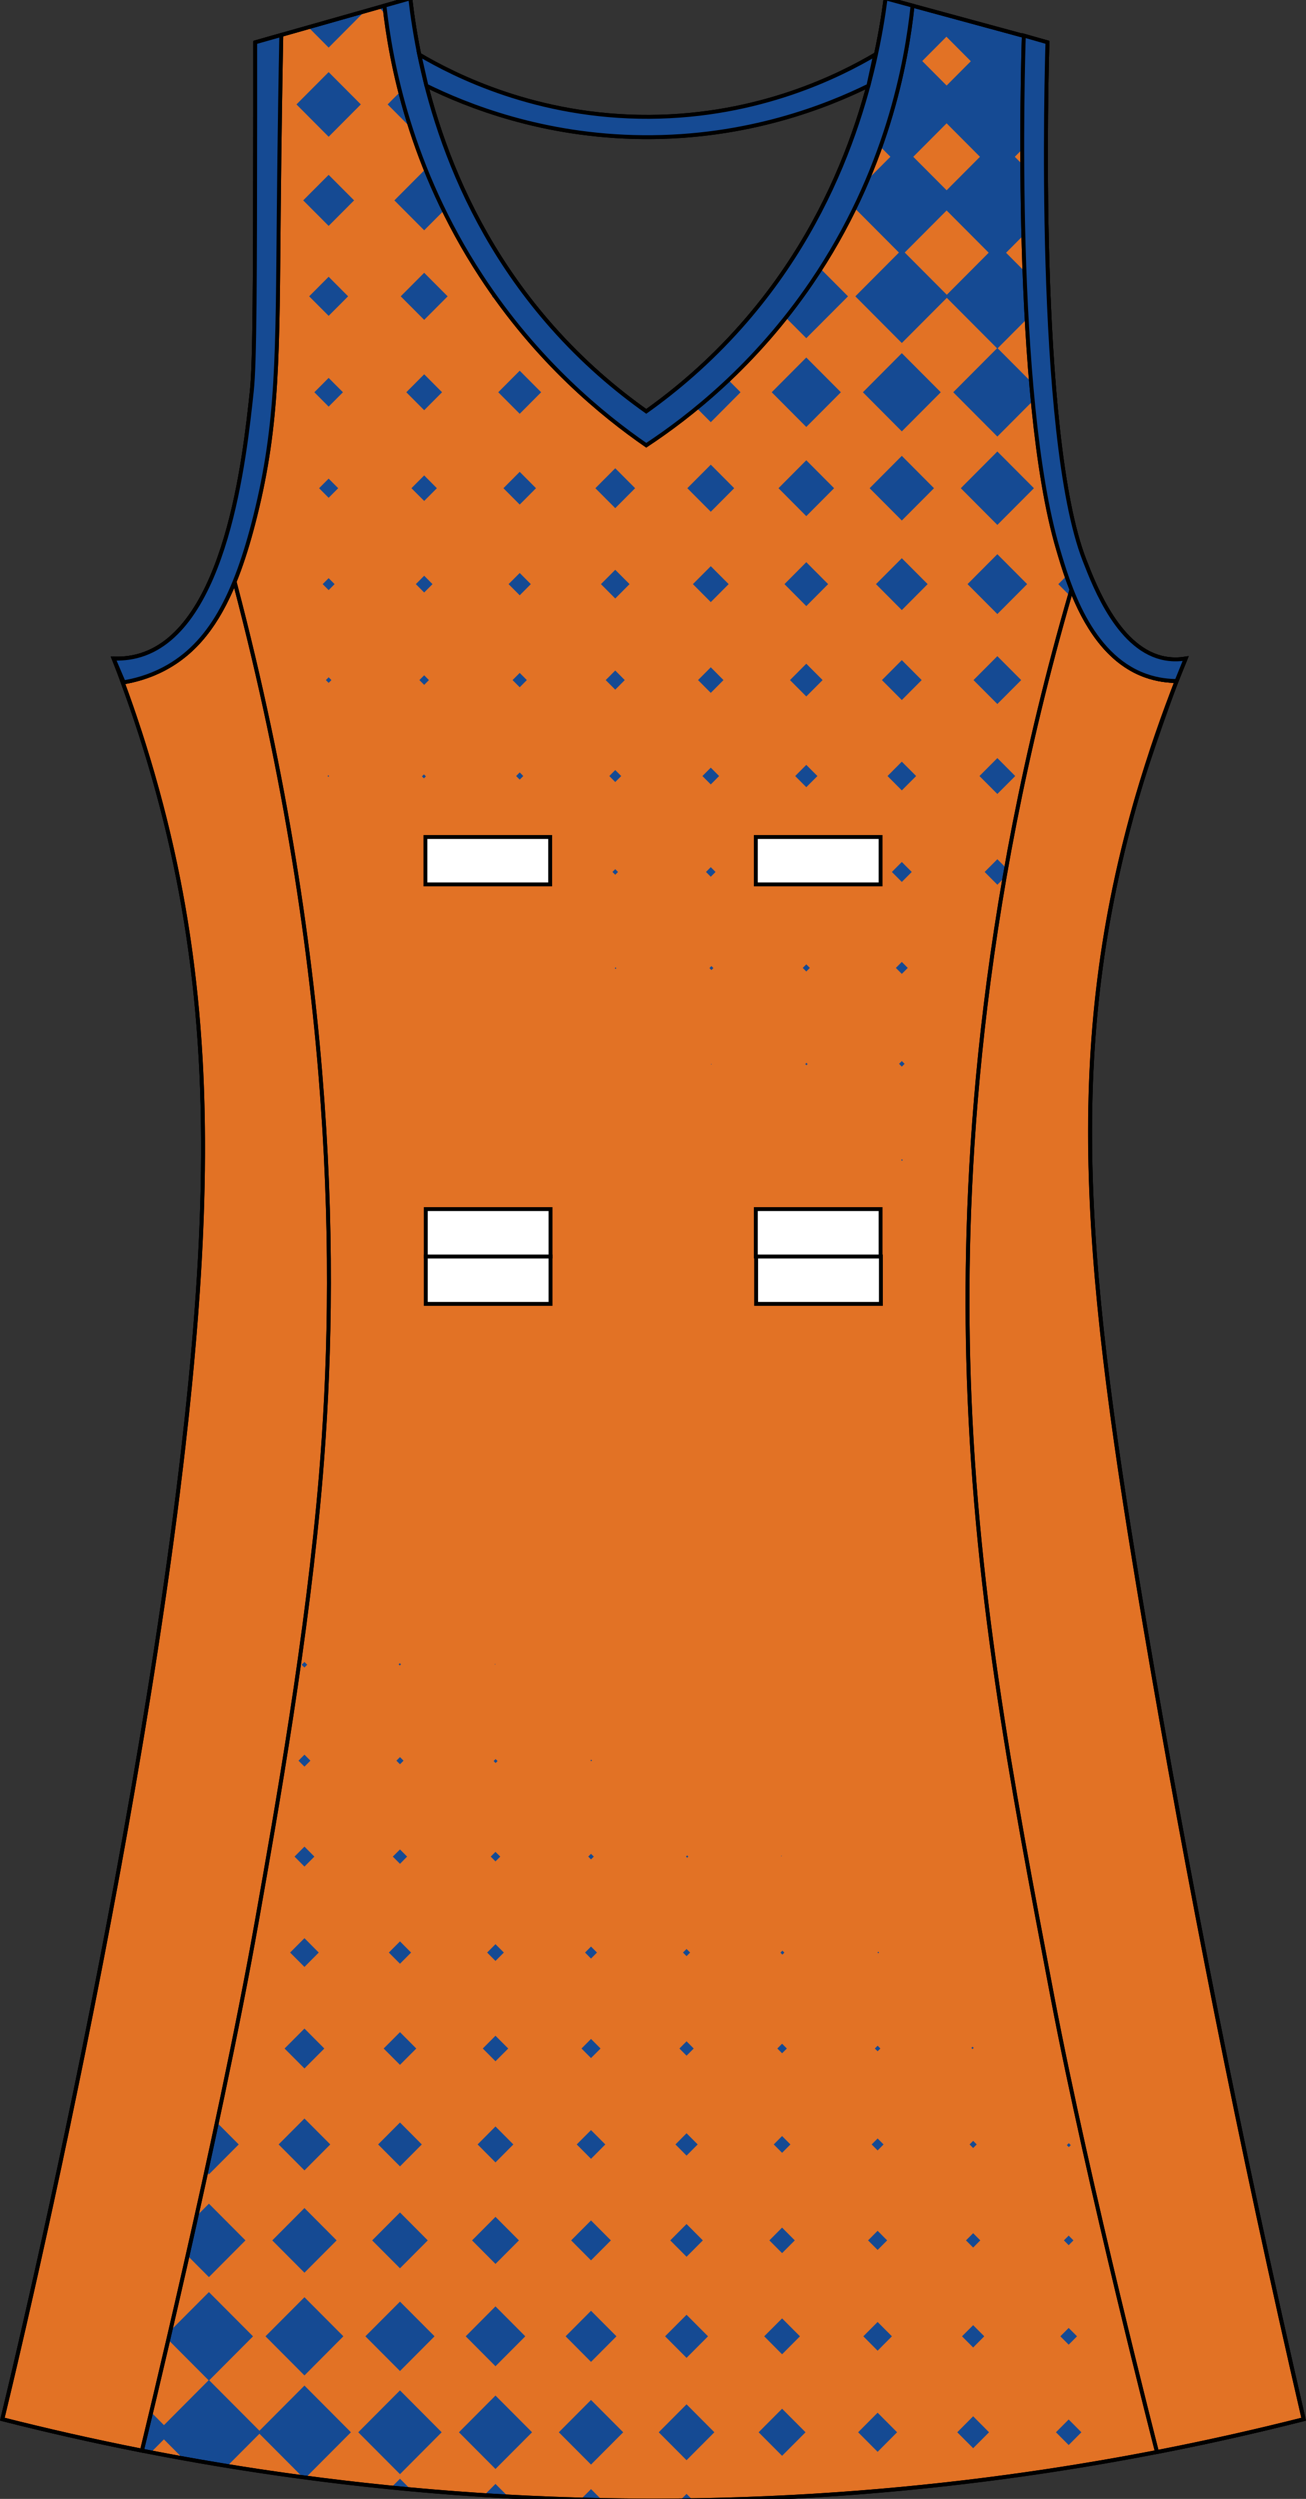 <?xml version="1.0" encoding="utf-8"?>
<!-- Generator: Adobe Illustrator 19.1.0, SVG Export Plug-In . SVG Version: 6.00 Build 0)  -->
<svg version="1.1" id="Layer_1" xmlns="http://www.w3.org/2000/svg" xmlns:xlink="http://www.w3.org/1999/xlink" x="0px" y="0px"
	 viewBox="0 0 335.2 641.14" style="enable-background:new 0 0 335.2 641.14;" xml:space="preserve">
<rect x="0" y="0" width="335.2" height="641.14" fill="#333333" stroke="none"/>
<style type="text/css">
	<![CDATA[
	@font-face{font-family:'codaheavy';src:url('/fonts/coda-heavy-webfont.woff') format('woff')}
	text{font-family:Impact,codaheavy,sans-serif}
	.Colour1.fill{fill:#E27225;}
	.Colour2.fill{fill:#154A93;}
	.NeckAndArmTrim.fill{fill:#154A93;stroke:#000000;stroke-miterlimit:10;}
	.SidePanels.fill{fill:#E27225;stroke:#000000;stroke-miterlimit:10;}
	.st0{fill:none;stroke:#000000;stroke-miterlimit:10;}
	.st1{fill:#FFFFFF;stroke:#000000;}
	.st2{fill:none;stroke:#000000;stroke-linecap:round;stroke-linejoin:round;}
	]]>
</style>
<path class="Colour1 fill" d="M0.6,620.69c43.67,11.08,102.8,21.48,173.06,20.85c64.65-0.58,119.45-10.32,160.94-20.85
	c-16.41-70.98-29.76-138.88-40.67-203.28c-15.34-90.56-21.04-145.91-2.6-211.1c4.48-15.84,9.37-28.64,12.98-37.35
	c-1.09,0.18-2.97,0.39-5.19,0c-11.75-2.05-17.97-18.02-20.77-25.19c-12.48-32.06-9.72-126.75-9.52-132.91
	c-13.84-3.76-27.69-7.53-41.53-11.29c-2.39,18.33-9.83,53.47-37.21,84.26c-8.08,9.09-16.47,16.19-24.23,21.72
	c-7.75-5.49-16.15-12.58-24.23-21.72c-27.32-30.9-34.24-66.28-36.34-84.26C92.03,3.33,78.77,7.1,65.5,10.86c0,4,0.01,10.04,0,17.37
	c-0.04,43.07-0.08,64.76-0.87,72.1c-1.81,16.96-6.52,61-28.55,67.76c-2.8,0.86-5.28,0.93-6.92,0.87c3.1,7.92,7.32,19.54,11.25,33.88
	c10.91,39.79,13.75,78.93,10.38,128.57C43.02,446.06,2.42,613.27,0.6,620.69z"/>
<rect x="84.2" y="198.96" transform="matrix(-0.706 -0.708 0.708 -0.706 2.855 399.396)" class="Colour2 fill" width="0.29" height="0.29"/>
<polygon class="Colour2 fill" points="84.35,173.77 83.64,174.49 84.35,175.21 85.06,174.49 "/>
<polygon class="Colour2 fill" points="59.83,148.95 58.91,149.87 59.83,150.8 60.75,149.87 "/>
<rect x="59.61" y="174.27" transform="matrix(-0.705 -0.709 0.709 -0.705 -21.646 339.983)" class="Colour2 fill" width="0.43" height="0.43"/>
<polygon class="Colour2 fill" points="84.35,148.34 82.82,149.87 84.35,151.41 85.88,149.87 "/>
<polygon class="Colour2 fill" points="84.35,71.01 79.35,76.03 84.35,81.04 89.35,76.03 "/>
<polygon class="Colour2 fill" points="84.35,44.86 77.82,51.41 84.35,57.96 90.88,51.41 "/>
<polygon class="Colour2 fill" points="84.35,122.8 81.9,125.26 84.35,127.72 86.8,125.26 "/>
<polygon class="Colour2 fill" points="84.35,96.96 80.68,100.64 84.35,104.33 88.02,100.64 "/>
<rect x="35.24" y="174.42" transform="matrix(-0.706 -0.708 0.708 -0.706 -63.261 322.736)" class="Colour2 fill" width="0.14" height="0.14"/>
<polygon class="Colour2 fill" points="133.39,95.11 127.88,100.64 133.39,106.17 138.89,100.64 "/>
<polygon class="Colour2 fill" points="133.39,121.06 129.21,125.26 133.39,129.46 137.57,125.26 "/>
<polygon class="Colour2 fill" points="133.39,147.01 130.53,149.87 133.39,152.74 136.24,149.87 "/>
<rect x="133.17" y="223.5" transform="matrix(-0.705 -0.709 0.709 -0.705 68.901 476.08)" class="Colour2 fill" width="0.43" height="0.43"/>
<polygon class="Colour2 fill" points="133.39,172.65 131.55,174.49 133.39,176.33 135.22,174.49 "/>
<polygon class="Colour2 fill" points="84.35,18.5 76.09,26.79 84.35,35.09 92.61,26.79 "/>
<polygon class="Colour2 fill" points="231.46,143.22 224.83,149.87 231.46,156.53 238.09,149.87 "/>
<polygon class="Colour2 fill" points="231.46,221.16 228.91,223.72 231.46,226.28 234.01,223.72 "/>
<polygon class="Colour2 fill" points="231.46,246.8 229.93,248.34 231.46,249.87 232.99,248.34 "/>
<polygon class="Colour2 fill" points="231.46,90.61 221.47,100.64 231.46,110.68 241.46,100.64 "/>
<polygon class="Colour2 fill" points="231.46,272.24 230.75,272.95 231.46,273.67 232.18,272.95 "/>
<rect x="231.32" y="297.42" transform="matrix(-0.706 -0.708 0.708 -0.706 184.234 671.591)" class="Colour2 fill" width="0.29" height="0.29"/>
<polygon class="Colour2 fill" points="231.46,116.96 223.2,125.26 231.46,133.55 239.72,125.26 "/>
<polygon class="Colour2 fill" points="133.39,198.18 132.47,199.11 133.39,200.03 134.31,199.11 "/>
<polygon class="Colour2 fill" points="231.46,195.42 227.79,199.11 231.46,202.79 235.14,199.11 "/>
<polygon class="Colour2 fill" points="231.46,169.37 226.36,174.49 231.46,179.61 236.56,174.49 "/>
<path class="Colour2 fill" d="M61.16,124.75c-0.08,0.42-0.17,0.85-0.26,1.27l0.76-0.77L61.16,124.75z"/>
<path class="Colour2 fill" d="M65.5,25.32c0,0.95,0,1.92,0,2.92c0,0.01,0,0.02,0,0.03l1.47-1.48L65.5,25.32z"/>
<path class="Colour2 fill" d="M84.35,12.21l9.3-9.34c-4.83,1.37-9.67,2.74-14.5,4.11L84.35,12.21z"/>
<polygon class="Colour2 fill" points="108.87,147.72 106.73,149.87 108.87,152.02 111.01,149.87 "/>
<polygon class="Colour2 fill" points="108.87,121.98 105.6,125.26 108.87,128.53 112.13,125.26 "/>
<polygon class="Colour2 fill" points="108.87,173.26 107.64,174.49 108.87,175.72 110.09,174.49 "/>
<rect x="108.8" y="223.65" transform="matrix(-0.706 -0.708 0.708 -0.706 27.298 458.774)" class="Colour2 fill" width="0.14" height="0.14"/>
<polygon class="Colour2 fill" points="206.94,247.42 206.03,248.34 206.94,249.26 207.86,248.34 "/>
<polygon class="Colour2 fill" points="108.87,43.73 101.22,51.41 108.87,59.09 116.52,51.41 "/>
<path class="Colour2 fill" d="M107.19,11.86c-0.89-4.64-1.48-8.79-1.89-12.28c-2.39,0.68-4.79,1.36-7.19,2.04l-0.57,0.57L107.19,11.86z"
	/>
<path class="Colour2 fill" d="M217.65,76.03l-10.71-10.75l-9.36,9.4c-0.38,0.51-0.78,1.02-1.17,1.52l10.53,10.57L217.65,76.03z"/>
<polygon class="Colour2 fill" points="108.87,96.03 104.28,100.64 108.87,105.25 113.46,100.64 "/>
<polygon class="Colour2 fill" points="108.87,69.99 102.85,76.03 108.87,82.07 114.89,76.03 "/>
<rect x="108.51" y="198.74" transform="matrix(0.706 -0.708 0.708 0.706 -109.022 135.708)" class="Colour2 fill" width="0.72" height="0.72"/>
<path class="Colour2 fill" d="M227.31-0.43c-0.54,4.11-1.33,9.06-2.54,14.62l1.47,1.47l-2.35,2.36c-1.03,4.28-2.31,8.85-3.91,13.62
	l8.55,8.58l-10.04,10.08l-4.16-4.17c-2.44,5.46-5.32,11.05-8.71,16.65l1.32,1.33l11.55-11.59l12.23,12.28l-11.19,11.23l11.93,11.98
	l11.55-11.59l12.89,12.94l-11.24,11.28l11.32,11.37l11.32-11.37l-11.24-11.28l11.47-11.51l1.77,1.77c-0.11-2.31-0.2-4.61-0.28-6.9
	l-1.48,1.49l-9.32-9.36l9.27-9.31l1.11,1.12c-0.06-3.57-0.1-7.03-0.12-10.36l-0.99,0.99l-7.03-7.06l6.98-7.01l1.03,1.03
	c0.03-5.99,0.1-11.14,0.18-15.11l-1.21,1.21l-4.63-4.65l4.63-4.65l1.37,1.37c0.02-0.73,0.04-1.27,0.05-1.57
	C254.99,7.1,241.15,3.33,227.31-0.43z M242.96,54l10.8,10.84l-10.75,10.79l-10.8-10.84L242.96,54z M242.96,48.82l-8.56-8.59
	l8.56-8.59l8.56,8.59L242.96,48.82z M242.96,21.95l-6.26-6.29l6.21-6.24l6.26,6.29L242.96,21.95z"/>
<rect x="255.62" y="297.21" transform="matrix(0.706 -0.708 0.708 0.706 -135.492 268.9)" class="Colour2 fill" width="0.72" height="0.72"/>
<polygon class="Colour2 fill" points="206.94,91.73 198.07,100.64 206.94,109.55 215.82,100.64 "/>
<rect x="157.76" y="248.19" transform="matrix(-0.706 -0.708 0.708 -0.706 93.654 535.527)" class="Colour2 fill" width="0.29" height="0.29"/>
<polygon class="Colour2 fill" points="182.43,92.96 174.78,100.64 182.43,108.32 190.07,100.64 "/>
<polygon class="Colour2 fill" points="182.43,171.21 179.16,174.49 182.43,177.77 185.69,174.49 "/>
<polygon class="Colour2 fill" points="182.43,119.22 176.41,125.26 182.43,131.3 188.44,125.26 "/>
<polygon class="Colour2 fill" points="182.43,145.27 177.84,149.87 182.43,154.48 187.02,149.87 "/>
<polygon class="Colour2 fill" points="157.91,223 157.19,223.72 157.91,224.44 158.62,223.72 "/>
<polygon class="Colour2 fill" points="157.91,197.57 156.38,199.11 157.91,200.64 159.44,199.11 "/>
<polygon class="Colour2 fill" points="157.91,146.19 154.24,149.87 157.91,153.56 161.58,149.87 "/>
<polygon class="Colour2 fill" points="157.91,120.14 152.81,125.26 157.91,130.38 163.01,125.26 "/>
<polygon class="Colour2 fill" points="157.91,172.03 155.46,174.49 157.91,176.95 160.35,174.49 "/>
<rect x="182.35" y="272.88" transform="matrix(-0.705 -0.709 0.709 -0.705 117.633 594.798)" class="Colour2 fill" width="0.14" height="0.14"/>
<polygon class="Colour2 fill" points="206.94,144.24 201.34,149.87 206.94,155.51 212.55,149.87 "/>
<polygon class="Colour2 fill" points="206.94,170.29 202.76,174.49 206.94,178.69 211.13,174.49 "/>
<polygon class="Colour2 fill" points="206.94,196.24 204.09,199.11 206.94,201.97 209.8,199.11 "/>
<polygon class="Colour2 fill" points="182.43,196.96 180.28,199.11 182.43,201.26 184.57,199.11 "/>
<polygon class="Colour2 fill" points="206.94,118.09 199.81,125.26 206.94,132.43 214.08,125.26 "/>
<polygon class="Colour2 fill" points="206.94,221.88 205.11,223.72 206.94,225.56 208.78,223.72 "/>
<polygon class="Colour2 fill" points="182.43,222.49 181.2,223.72 182.43,224.95 183.65,223.72 "/>
<path class="Colour2 fill" d="M157.91,107.19l4.31-4.33c-2.37-1.8-4.79-3.75-7.23-5.85l-3.61,3.63L157.91,107.19z"/>
<rect x="206.73" y="272.74" transform="matrix(-0.705 -0.709 0.709 -0.705 159.346 612.164)" class="Colour2 fill" width="0.43" height="0.43"/>
<rect x="182.06" y="247.98" transform="matrix(0.706 -0.709 0.709 0.706 -122.269 202.386)" class="Colour2 fill" width="0.72" height="0.72"/>
<polygon class="Colour2 fill" points="255.98,168.35 249.86,174.49 255.98,180.63 262.1,174.49 "/>
<path class="Colour2 fill" d="M279.85,297.3l-0.27,0.27l0.28,0.28C279.86,297.67,279.85,297.48,279.85,297.3z"/>
<path class="Colour2 fill" d="M280.33,271.29l-1.66,1.67l1.5,1.51C280.22,273.4,280.26,272.34,280.33,271.29z"/>
<path class="Colour2 fill" d="M282.4,249.29c0.07-0.56,0.15-1.13,0.22-1.69l-2.13-2.14l-2.86,2.87l2.86,2.87L282.4,249.29z"/>
<polygon class="Colour2 fill" points="284.68,223.72 280.5,219.52 276.32,223.72 280.5,227.92 "/>
<polygon class="Colour2 fill" points="287.64,174.49 280.5,167.32 273.36,174.49 280.5,181.66 "/>
<polygon class="Colour2 fill" points="255.98,115.84 246.6,125.26 255.98,134.68 265.37,125.26 "/>
<polygon class="Colour2 fill" points="255.98,142.19 248.33,149.87 255.98,157.55 263.63,149.87 "/>
<polygon class="Colour2 fill" points="286.11,199.11 280.5,193.47 274.89,199.11 280.5,204.74 "/>
<polygon class="Colour2 fill" points="255.98,194.5 251.39,199.11 255.98,203.71 260.57,199.11 "/>
<polygon class="Colour2 fill" points="255.98,246.19 253.84,248.34 255.98,250.49 258.12,248.34 "/>
<polygon class="Colour2 fill" points="255.98,271.72 254.76,272.95 255.98,274.18 257.21,272.95 "/>
<polygon class="Colour2 fill" points="255.98,220.45 252.72,223.72 255.98,227 259.25,223.72 "/>
<path class="Colour2 fill" d="M302.05,169.18l-5.29,5.31l3.83,3.85c1.33-3.5,2.59-6.64,3.72-9.37
	C303.75,169.06,302.97,169.16,302.05,169.18z"/>
<rect x="280.29" y="321.97" transform="matrix(-0.705 0.709 -0.709 -0.705 706.736 350.627)" class="Colour2 fill" width="0.43" height="0.43"/>
<rect x="255.91" y="322.11" transform="matrix(-0.706 -0.708 0.708 -0.706 208.732 730.961)" class="Colour2 fill" width="0.14" height="0.14"/>
<path class="Colour2 fill" d="M99.49,26.79l9.38,9.42l3.66-3.68c-1.71-5.19-3.05-10.14-4.09-14.73L99.49,26.79z"/>
<path class="Colour2 fill" d="M133.39,83.19l4.18-4.2c-2.18-2.71-4.22-5.44-6.12-8.19l-5.2,5.22L133.39,83.19z"/>
<path class="Colour2 fill" d="M274.54,130.03c-0.52-2.56-1-5.26-1.44-8.09l-3.31,3.32L274.54,130.03z"/>
<path class="Colour2 fill" d="M267.86,100.64l3.05,3.06c-0.17-1.86-0.33-3.74-0.48-5.64L267.86,100.64z"/>
<path class="Colour2 fill" d="M278.18,143.3l-6.55,6.58l8.87,8.91l3.22-3.23c-2.47-4.36-4.21-8.81-5.37-11.77
	C278.3,143.62,278.24,143.45,278.18,143.3z"/>
<rect x="200.37" y="500.61" transform="matrix(-0.706 0.708 -0.708 -0.706 697.212 712.56)" class="Colour2 fill" width="0.72" height="0.72"/>
<polygon class="Colour2 fill" points="200.73,526.81 201.95,525.59 200.73,524.36 199.51,525.59 "/>
<polygon class="Colour2 fill" points="200.73,552.35 202.87,550.2 200.73,548.05 198.59,550.2 "/>
<rect x="200.66" y="476.28" transform="matrix(0.705 0.709 -0.709 0.705 396.785 -1.944)" class="Colour2 fill" width="0.14" height="0.14"/>
<polygon class="Colour2 fill" points="225.25,551.74 226.78,550.2 225.25,548.67 223.72,550.2 "/>
<polygon class="Colour2 fill" points="200.73,604.04 205.32,599.43 200.73,594.83 196.14,599.43 "/>
<polygon class="Colour2 fill" points="200.73,630.09 206.75,624.05 200.73,618.01 194.71,624.05 "/>
<polygon class="Colour2 fill" points="200.73,578.09 203.99,574.82 200.73,571.54 197.47,574.82 "/>
<polygon class="Colour2 fill" points="225.25,577.27 227.7,574.82 225.25,572.36 222.8,574.82 "/>
<polygon class="Colour2 fill" points="225.25,526.3 225.96,525.59 225.25,524.87 224.54,525.59 "/>
<path class="Colour2 fill" d="M34.71,500.97l-5.61-5.63l-1.93,1.94c-0.4,2.08-0.79,4.14-1.19,6.19l3.12,3.14L34.71,500.97z"/>
<path class="Colour2 fill" d="M151.69,638.63l-2.67,2.68c1.82,0.05,3.64,0.1,5.47,0.13L151.69,638.63z"/>
<polygon class="Colour2 fill" points="176.21,501.89 177.13,500.97 176.21,500.05 175.29,500.97 "/>
<polygon class="Colour2 fill" points="159.95,624.05 151.69,615.76 143.43,624.05 151.69,632.34 "/>
<polygon class="Colour2 fill" points="145.17,599.43 151.69,605.99 158.22,599.43 151.69,592.88 "/>
<polygon class="Colour2 fill" points="176.21,553.07 179.07,550.2 176.21,547.33 173.36,550.2 "/>
<polygon class="Colour2 fill" points="176.21,604.96 181.72,599.43 176.21,593.9 170.7,599.43 "/>
<polygon class="Colour2 fill" points="176.21,631.22 183.35,624.05 176.21,616.88 169.07,624.05 "/>
<path class="Colour2 fill" d="M176.21,639.86l-1.66,1.67c1.1-0.01,2.17-0.04,3.26-0.06L176.21,639.86z"/>
<polygon class="Colour2 fill" points="176.21,527.43 178.05,525.59 176.21,523.74 174.38,525.59 "/>
<polygon class="Colour2 fill" points="176.21,579.02 180.39,574.82 176.21,570.62 172.03,574.82 "/>
<rect x="225.11" y="500.83" transform="matrix(0.705 0.709 -0.709 0.705 421.804 -11.938)" class="Colour2 fill" width="0.29" height="0.29"/>
<polygon class="Colour2 fill" points="225.25,629.07 230.25,624.05 225.25,619.03 220.25,624.05 "/>
<polygon class="Colour2 fill" points="249.77,628.14 253.85,624.05 249.77,619.95 245.69,624.05 "/>
<polygon class="Colour2 fill" points="225.25,603.12 228.92,599.43 225.25,595.75 221.58,599.43 "/>
<rect x="298.66" y="550.06" transform="matrix(0.705 0.71 -0.71 0.705 478.7 -49.503)" class="Colour2 fill" width="0.29" height="0.29"/>
<polygon class="Colour2 fill" points="298.81,575.53 299.52,574.82 298.81,574.1 298.09,574.82 "/>
<polygon class="Colour2 fill" points="249.77,551.12 250.69,550.2 249.77,549.28 248.85,550.2 "/>
<polygon class="Colour2 fill" points="249.77,602.3 252.62,599.43 249.77,596.57 246.91,599.43 "/>
<rect x="249.55" y="525.37" transform="matrix(0.706 0.708 -0.708 0.706 445.389 -22.463)" class="Colour2 fill" width="0.43" height="0.43"/>
<polygon class="Colour2 fill" points="298.81,600.97 300.34,599.43 298.81,597.9 297.28,599.43 "/>
<polygon class="Colour2 fill" points="249.77,576.66 251.6,574.82 249.77,572.97 247.93,574.82 "/>
<polygon class="Colour2 fill" points="274.29,576.05 275.51,574.82 274.29,573.59 273.06,574.82 "/>
<polygon class="Colour2 fill" points="151.69,579.94 156.79,574.82 151.69,569.7 146.59,574.82 "/>
<polygon class="Colour2 fill" points="274.29,627.33 277.55,624.05 274.29,620.77 271.02,624.05 "/>
<polygon class="Colour2 fill" points="298.81,626.51 301.26,624.05 298.81,621.59 296.36,624.05 "/>
<rect x="274.22" y="525.51" transform="matrix(0.706 0.708 -0.708 0.706 452.589 -39.82)" class="Colour2 fill" width="0.14" height="0.14"/>
<rect x="273.93" y="549.84" transform="matrix(-0.706 0.708 -0.708 -0.706 857.516 744.624)" class="Colour2 fill" width="0.72" height="0.72"/>
<polygon class="Colour2 fill" points="274.29,601.58 276.43,599.43 274.29,597.28 272.15,599.43 "/>
<path class="Colour2 fill" d="M321.72,623.82c0.87-0.2,1.74-0.41,2.6-0.61l-1-1L321.72,623.82z"/>
<polygon class="Colour2 fill" points="322.41,599.43 323.33,600.35 324.24,599.43 323.33,598.51 "/>
<path class="Colour2 fill" d="M16.61,574.82l-4.46-4.48c-0.88,4.03-1.73,7.87-2.55,11.51L16.61,574.82z"/>
<rect x="323.11" y="574.6" transform="matrix(0.706 0.708 -0.708 0.706 501.934 -60.048)" class="Colour2 fill" width="0.43" height="0.43"/>
<rect x="176" y="476.14" transform="matrix(0.706 0.708 -0.708 0.706 389.216 15.275)" class="Colour2 fill" width="0.43" height="0.43"/>
<polygon class="Colour2 fill" points="78.14,453.27 79.67,451.74 78.14,450.2 76.61,451.74 "/>
<polygon class="Colour2 fill" points="78.14,504.66 81.81,500.97 78.14,497.28 74.46,500.97 "/>
<polygon class="Colour2 fill" points="78.14,478.91 80.69,476.35 78.14,473.79 75.59,476.35 "/>
<path class="Colour2 fill" d="M78.88,635.28l11.19-11.23l-11.93-11.98l-11.55,11.59L53.7,610.72l11.24-11.28l-11.32-11.36L42.3,599.43
	l11.24,11.28l-11.46,11.51l-11.52-11.56l11.19-11.23l-12.65-12.7l-11.55,11.59l-9.5-9.54c-4.14,18.33-7,30.06-7.45,31.91
	c11.64,2.95,24.39,5.86,38.14,8.52l3.33-3.34l4.85,4.87c3.74,0.68,7.55,1.33,11.43,1.96l8.24-8.27l10.8,10.84l-0.23,0.23
	c0.74,0.1,1.49,0.19,2.23,0.29L78.88,635.28z M7.52,610.62l10.04-10.08l10.09,10.13L17.6,620.74L7.52,610.62z"/>
<rect x="77.99" y="402.36" transform="matrix(0.706 0.708 -0.708 0.706 307.865 62.887)" class="Colour2 fill" width="0.29" height="0.29"/>
<polygon class="Colour2 fill" points="78.14,427.84 78.85,427.12 78.14,426.41 77.42,427.12 "/>
<polygon class="Colour2 fill" points="78.14,583.11 86.4,574.82 78.14,566.52 69.88,574.82 "/>
<polygon class="Colour2 fill" points="95.52,574.82 102.66,581.98 109.79,574.82 102.66,567.65 "/>
<polygon class="Colour2 fill" points="78.14,609.47 88.13,599.43 78.14,589.4 68.14,599.43 "/>
<polygon class="Colour2 fill" points="78.14,556.86 84.77,550.2 78.14,543.55 71.51,550.2 "/>
<polygon class="Colour2 fill" points="78.14,530.71 83.24,525.59 78.14,520.47 73.04,525.59 "/>
<polygon class="Colour2 fill" points="100.82,476.35 102.66,478.2 104.49,476.35 102.66,474.51 "/>
<polygon class="Colour2 fill" points="127.17,580.86 133.19,574.82 127.17,568.78 121.16,574.82 "/>
<polygon class="Colour2 fill" points="127.17,633.47 136.56,624.05 127.17,614.63 117.79,624.05 "/>
<polygon class="Colour2 fill" points="127.17,607.11 134.82,599.43 127.17,591.75 119.53,599.43 "/>
<polygon class="Colour2 fill" points="127.17,554.81 131.76,550.2 127.17,545.59 122.58,550.2 "/>
<polygon class="Colour2 fill" points="127.17,528.86 130.44,525.59 127.17,522.31 123.91,525.59 "/>
<polygon class="Colour2 fill" points="127.17,503.12 129.32,500.97 127.17,498.82 125.03,500.97 "/>
<polygon class="Colour2 fill" points="151.69,477.07 152.41,476.35 151.69,475.64 150.98,476.35 "/>
<polygon class="Colour2 fill" points="151.69,528.04 154.14,525.59 151.69,523.13 149.25,525.59 "/>
<polygon class="Colour2 fill" points="151.69,502.51 153.22,500.97 151.69,499.43 150.16,500.97 "/>
<rect x="151.55" y="451.59" transform="matrix(0.705 0.709 -0.709 0.705 365.082 25.659)" class="Colour2 fill" width="0.29" height="0.29"/>
<polygon class="Colour2 fill" points="99.8,500.97 102.66,503.84 105.51,500.97 102.66,498.1 "/>
<polygon class="Colour2 fill" points="93.78,599.43 102.66,608.34 111.53,599.43 102.66,590.53 "/>
<polygon class="Colour2 fill" points="102.66,452.66 103.57,451.74 102.66,450.82 101.74,451.74 "/>
<polygon class="Colour2 fill" points="127.17,477.58 128.4,476.35 127.17,475.13 125.95,476.35 "/>
<polygon class="Colour2 fill" points="97.05,550.2 102.66,555.83 108.26,550.2 102.66,544.57 "/>
<polygon class="Colour2 fill" points="98.47,525.59 102.66,529.78 106.84,525.59 102.66,521.39 "/>
<polygon class="Colour2 fill" points="151.69,553.89 155.36,550.2 151.69,546.52 148.02,550.2 "/>
<rect x="126.81" y="451.38" transform="matrix(-0.706 0.708 -0.708 -0.706 536.814 680.726)" class="Colour2 fill" width="0.72" height="0.72"/>
<rect x="102.44" y="426.91" transform="matrix(0.706 0.708 -0.708 0.706 332.546 52.793)" class="Colour2 fill" width="0.43" height="0.43"/>
<rect x="127.1" y="427.05" transform="matrix(0.706 0.708 -0.708 0.706 339.69 35.403)" class="Colour2 fill" width="0.14" height="0.14"/>
<polygon class="Colour2 fill" points="113.36,624.05 102.66,613.3 91.95,624.05 102.66,634.8 "/>
<polygon class="Colour2 fill" points="53.62,453.89 55.76,451.74 53.62,449.59 51.48,451.74 "/>
<path class="Colour2 fill" d="M102.66,635.97l-2.25,2.26c1.65,0.16,3.31,0.33,4.98,0.48L102.66,635.97z"/>
<polygon class="Colour2 fill" points="50.35,476.35 53.62,479.63 56.88,476.35 53.62,473.08 "/>
<polygon class="Colour2 fill" points="63,574.82 53.62,565.4 44.23,574.82 53.62,584.24 "/>
<path class="Colour2 fill" d="M127.17,637.3l-2.87,2.88c2.02,0.13,4.06,0.25,6.1,0.36L127.17,637.3z"/>
<rect x="53.26" y="402.15" transform="matrix(-0.706 0.709 -0.709 -0.706 376.675 648.513)" class="Colour2 fill" width="0.72" height="0.72"/>
<path class="Colour2 fill" d="M33.28,476.35l-1.87-1.88c-0.28,1.53-0.56,3.07-0.84,4.59L33.28,476.35z"/>
<polygon class="Colour2 fill" points="20.23,550.2 29.1,559.11 37.97,550.2 29.1,541.29 "/>
<polygon class="Colour2 fill" points="39.81,574.82 29.1,564.07 18.39,574.82 29.1,585.57 "/>
<rect x="53.55" y="377.82" transform="matrix(0.705 0.709 -0.709 0.705 283.788 73.428)" class="Colour2 fill" width="0.14" height="0.14"/>
<polygon class="Colour2 fill" points="47.5,525.59 53.62,531.73 59.74,525.59 53.62,519.44 "/>
<polygon class="Colour2 fill" points="49.03,500.97 53.62,505.58 58.21,500.97 53.62,496.36 "/>
<polygon class="Colour2 fill" points="45.97,550.2 53.62,557.88 61.27,550.2 53.62,542.52 "/>
<polygon class="Colour2 fill" points="53.62,428.35 54.84,427.12 53.62,425.89 52.39,427.12 "/>
<polygon class="Colour2 fill" points="21.96,525.59 29.1,532.75 36.24,525.59 29.1,518.42 "/>
<path class="st0" d="M227.31-0.43c13.84,3.76,27.69,7.53,41.53,11.29c-0.2,6.16-2.97,100.85,9.52,132.91
	c2.79,7.17,9.01,23.15,20.77,25.19c2.22,0.39,4.1,0.18,5.19,0c-3.61,8.71-8.5,21.51-12.98,37.35
	c-18.44,65.18-12.74,120.54,2.6,211.1c10.91,64.39,24.26,132.3,40.67,203.28c-41.5,10.53-96.29,20.27-160.94,20.85
	c-70.25,0.63-129.39-9.77-173.06-20.85c1.82-7.43,42.42-174.64,50.19-289.28c3.36-49.63,0.53-88.77-10.38-128.57
	c-3.93-14.34-8.14-25.96-11.25-33.88c1.64,0.07,4.12-0.01,6.92-0.87c22.03-6.76,26.74-50.8,28.55-67.76
	c0.79-7.35,0.82-29.03,0.87-72.1c0.01-7.33,0-13.37,0-17.37C78.77,7.1,92.03,3.33,105.3-0.43c2.1,17.98,9.02,53.37,36.34,84.26
	c8.08,9.14,16.48,16.23,24.23,21.72c7.76-5.52,16.14-12.62,24.23-21.72C217.47,53.05,224.91,17.9,227.31-0.43z"/>
<path class="st0" d="M98.67,1.45c1.6,14.45,6.57,41.47,24.8,69.35c14.38,22.01,31.28,35.76,42.4,43.44
	c11.12-7.34,27.93-20.47,42.4-41.7C227.72,44,232.69,15.88,234.22,1.45"/>
<path class="st0" d="M72.2,8.96c-0.17,8.95-0.45,25.06-0.65,45.34c-0.34,36.5-0.09,54.28-6.06,78.18
	c-5.05,20.23-11.57,32.87-23.36,39.09c-4,2.11-7.74,3.03-10.38,3.47"/>
<path class="st0" d="M262.78,9.13c-0.25,7.48-2.8,92.53,8.76,131.73c2.66,9.02,8.04,27.27,22.39,32.46
	c3.28,1.18,6.21,1.39,8.06,1.41"/>
<path class="st0" d="M107.61,14.02c8.95,5.27,30.13,16.11,59.12,15.96c28.27-0.15,48.92-10.69,57.87-15.96"/>
<path class="st0" d="M109.45,22c10.2,5.01,29.77,12.96,55.56,13.19c27.06,0.24,47.57-8.13,57.87-13.19"/>
<g>
	<rect x="109.19" y="214.75" class="st1" width="32.02" height="12.16"/>
	<rect x="193.99" y="214.75" class="st1" width="32.02" height="12.16"/>
	<rect x="194.07" y="322.38" class="st1" width="32.02" height="12.16"/>
	<rect x="109.28" y="322.38" class="st1" width="32.02" height="12.16"/>
	<rect x="109.28" y="310.22" class="st1" width="32.02" height="12.16"/>
	<rect x="193.99" y="310.22" class="st1" width="32.02" height="12.16"/>
</g>
<path class="SidePanels fill" d="M301.69,174.71c-1.86-0.03-4.66-0.28-7.76-1.4c-9.9-3.58-15.54-13.39-18.95-22.09l-0.17,0.72
	c-24,82.72-27.43,150.88-26.31,196.53c1.43,58.03,10.92,107.82,21.63,163.97c9.24,48.44,26.82,116.68,26.82,116.68
	c13.53-2.63,26.1-5.5,37.64-8.42c-16.41-70.98-29.76-138.88-40.67-203.28c-15.34-90.56-21.04-145.91-2.6-211.1
	c3.56-12.57,10.64-31.55,10.66-31.6L301.69,174.71z"/>
<path class="SidePanels fill" d="M31.75,175.05c2.64-0.44,6.39-1.36,10.38-3.47c8.11-4.28,13.72-11.59,18.08-22.32l0.18,0.72
	c26.13,99.49,26.19,177.68,21.97,228.53c-3.4,40.92-11.35,85.72-16.44,114.38c-9.91,55.82-29.5,135.87-29.5,135.87
	c-12.88-2.54-24.84-5.28-35.83-8.07c1.82-7.43,42.42-174.64,50.19-289.28c3.36-49.63,0.53-88.77-10.38-128.57
	c-3.02-11.02-6.21-20.43-8.93-27.8L31.75,175.05z"/>
<path class="st2" d="M11.05,623.25c-0.69-0.16-1.38-0.32-2.06-0.49 M13.32,623.79c0.68,0.16,1.37,0.31,2.05,0.47 M6.68,622.2
	c0.77,0.19,1.53,0.38,2.31,0.56 M4.75,621.73c0.64,0.16,1.29,0.31,1.93,0.47 M17.75,624.81c0.67,0.15,1.36,0.3,2.04,0.45
	 M0.6,620.69c1.37,0.35,2.75,0.69,4.15,1.04 M36.43,628.76c-0.04-0.01-0.09-0.02-0.13-0.03 M32.45,177.73
	c-0.31-0.85-0.61-1.68-0.91-2.49 M22.26,625.81c0.71,0.16,1.44,0.31,2.16,0.47 M33.45,180.55c-0.27-0.78-0.55-1.55-0.81-2.3
	 M26.85,626.8c0.75,0.16,1.52,0.32,2.28,0.48 M31.53,627.78c0.78,0.16,1.56,0.31,2.35,0.47 M315.49,625.25
	c0.64-0.14,1.27-0.29,1.91-0.43 M11.05,623.25c0.76,0.18,1.51,0.36,2.28,0.54 M324.49,623.18c0.56-0.13,1.13-0.27,1.69-0.4
	 M320.01,624.22c0.61-0.14,1.23-0.28,1.84-0.42 M310.92,626.25c0.65-0.14,1.29-0.28,1.93-0.42 M306.27,627.24
	c0.65-0.14,1.29-0.27,1.93-0.41 M301.55,628.21c0.62-0.12,1.23-0.25,1.85-0.38 M34.61,183.9c-0.32-0.95-0.64-1.87-0.95-2.77
	 M19.78,625.26c0.82,0.18,1.64,0.37,2.47,0.55 M24.41,626.28c0.81,0.18,1.62,0.35,2.44,0.52 M15.37,624.26
	c0.79,0.18,1.57,0.36,2.37,0.55 M29.13,627.28c0.8,0.17,1.59,0.33,2.4,0.5 M33.88,628.25c0.81,0.16,1.61,0.33,2.42,0.49
	 M329.07,622.07c0.45-0.11,0.92-0.22,1.37-0.33 M12.31,569.65c0.05-0.25,0.11-0.5,0.16-0.75 M42.16,408.99
	c0.58-3.98,1.13-7.95,1.67-11.91 M43.84,397.07c0.4-2.97,0.8-5.93,1.18-8.88 M26.13,502.65c5.7-29.5,11.42-61.82,16.03-93.67
	 M23.46,516.26c0.89-4.46,1.78-9,2.67-13.61 M45.02,388.19c0.25-1.97,0.5-3.93,0.75-5.89 M45.76,382.31
	c0.24-1.96,0.48-3.91,0.71-5.85 M15.72,553.83c0.33-1.54,0.66-3.1,0.99-4.68 M20.3,531.93c1.04-5.09,2.1-10.32,3.16-15.67
	 M296.96,629.12c0.44-0.09,0.87-0.17,1.31-0.26 M10.6,577.39c0.17-0.77,0.34-1.55,0.52-2.34 M50.95,263.44
	c-0.2-2.49-0.42-4.97-0.67-7.43 M16.72,549.15c0.33-1.58,0.67-3.18,1.01-4.79 M35.87,187.72c-0.06-0.19-0.12-0.37-0.18-0.55
	 M51.47,271.12c-0.15-2.58-0.32-5.14-0.52-7.67 M39.38,199.22c-0.08-0.28-0.16-0.55-0.24-0.83 M37.11,191.6
	c-0.08-0.27-0.17-0.54-0.25-0.8 M38.14,194.97c-0.04-0.12-0.07-0.24-0.11-0.36 M36.86,190.8c-0.33-1.04-0.66-2.07-0.98-3.08
	 M38.03,194.61c-0.31-1.02-0.62-2.02-0.92-3.01 M39.15,198.39c-0.34-1.16-0.67-2.31-1.01-3.42 M51.5,271.56
	c-0.01-0.15-0.02-0.3-0.03-0.44 M35.69,187.17c-0.29-0.87-0.57-1.73-0.85-2.57 M50.28,256.01c-1.83-18.23-5.07-35.63-9.88-53.16
	c-0.34-1.23-0.68-2.44-1.02-3.63 M32.45,177.73c0.06,0.17,0.13,0.35,0.19,0.53 M33.65,181.13c-0.07-0.2-0.14-0.39-0.2-0.58
	 M34.84,184.6c-0.08-0.23-0.16-0.47-0.24-0.7 M330.43,621.74c1.4-0.35,2.79-0.69,4.17-1.04 M9.33,583.1
	c0.28-1.23,0.56-2.49,0.84-3.77 M11.12,575.05c0.39-1.76,0.78-3.56,1.19-5.4 M47.15,370.64c0.22-1.93,0.43-3.86,0.64-5.77
	 M301.97,174.79c-3.12,7.93-6.78,18.14-10.24,30.16 M317.4,624.82c0.87-0.2,1.74-0.4,2.61-0.6 M326.18,622.77
	c0.97-0.23,1.93-0.47,2.88-0.7 M0.88,619.54c1.01-4.17,4.17-17.32,8.45-36.43 M321.84,623.8c0.89-0.21,1.77-0.42,2.65-0.62
	 M12.47,568.9c0.28-1.28,0.56-2.57,0.85-3.88 M48.69,356.3c0.85-8.51,1.55-16.83,2.1-24.89c1.47-21.64,1.75-41.28,0.71-59.86
	 M36.43,628.76c38.3,7.55,84.65,13.25,137.23,12.78c46.67-0.42,88.2-5.61,123.3-12.43 M48.1,362c0.2-1.91,0.4-3.81,0.58-5.7
	 M281.51,328.02c2.28,26.43,6.67,55.44,12.42,89.4c10.91,64.39,24.26,132.3,40.67,203.28 M301.97,174.79
	c0.83-2.1,1.62-4.05,2.35-5.82c-1.09,0.18-2.97,0.39-5.19,0c-11.75-2.05-17.97-18.02-20.77-25.19
	c-12.48-32.06-9.72-126.75-9.52-132.91c-13.84-3.76-27.69-7.53-41.53-11.29c-2.39,18.33-9.83,53.47-37.21,84.26
	c-8.08,9.09-16.47,16.19-24.23,21.72c-7.75-5.49-16.15-12.58-24.23-21.72c-27.32-30.9-34.24-66.28-36.34-84.26
	C92.03,3.33,78.77,7.1,65.5,10.86c0,4,0.01,10.04,0,17.37c-0.04,43.07-0.08,64.76-0.87,72.1c-1.81,16.96-6.52,61-28.55,67.76
	c-2.8,0.86-5.28,0.93-6.92,0.87c0.74,1.88,1.54,3.98,2.39,6.27 M291.73,204.95c-0.13,0.46-0.26,0.91-0.39,1.37
	c-10.95,38.7-13.39,73.94-10.35,115.14 M14.75,558.4c0.32-1.5,0.65-3.02,0.98-4.57 M298.27,628.86c1.1-0.22,2.19-0.43,3.27-0.65
	 M303.4,627.83c0.96-0.2,1.92-0.39,2.87-0.59 M312.85,625.83c0.88-0.19,1.76-0.39,2.64-0.58 M308.2,626.84
	c0.91-0.19,1.82-0.39,2.72-0.58 M317.4,624.82c0.87-0.2,1.74-0.4,2.61-0.6 M303.4,627.83c0.96-0.2,1.92-0.39,2.87-0.59
	 M301.97,174.79c0.02-0.04,0.03-0.07,0.03-0.07l-0.3,0c-1.86-0.03-4.66-0.28-7.76-1.4c-9.9-3.58-15.54-13.39-18.95-22.09l-0.17,0.72
	c-24,82.72-27.43,150.88-26.31,196.53c1.43,58.03,10.92,107.82,21.63,163.97c9.23,48.42,26.81,116.62,26.82,116.68 M308.2,626.84
	c0.91-0.19,1.82-0.39,2.72-0.58 M301.55,628.21c0.62-0.12,1.23-0.25,1.85-0.38 M296.96,629.12L296.96,629.12
	c0.44-0.08,0.87-0.17,1.31-0.26 M306.27,627.24c0.65-0.14,1.29-0.27,1.93-0.41 M312.85,625.83c0.88-0.19,1.76-0.39,2.64-0.58
	 M298.27,628.86c1.1-0.22,2.19-0.43,3.27-0.65 M330.43,621.74c1.4-0.35,2.79-0.69,4.17-1.04 M324.49,623.18
	c0.56-0.13,1.13-0.27,1.69-0.4 M320.01,624.22c0.61-0.14,1.23-0.28,1.84-0.42 M315.49,625.25c0.64-0.14,1.27-0.29,1.91-0.43
	 M329.07,622.07c0.45-0.11,0.92-0.22,1.37-0.33 M321.84,623.8c0.89-0.21,1.77-0.42,2.65-0.62 M310.92,626.25
	c0.65-0.14,1.29-0.28,1.93-0.42 M326.18,622.77c0.97-0.23,1.93-0.47,2.88-0.7 M280.98,321.46c0.16,2.17,0.33,4.35,0.52,6.56
	 M20.3,531.93c1.04-5.09,2.1-10.32,3.16-15.67 M51.47,271.12c-0.15-2.58-0.32-5.14-0.52-7.67 M23.46,516.26
	c0.89-4.46,1.78-9,2.67-13.61 M51.5,271.56c-0.01-0.15-0.02-0.3-0.03-0.44 M33.45,180.55c-0.27-0.78-0.55-1.55-0.81-2.3
	 M34.61,183.9c-0.32-0.95-0.64-1.87-0.95-2.77 M35.69,187.17c-0.29-0.87-0.57-1.73-0.85-2.57 M43.84,397.07
	c0.4-2.97,0.8-5.93,1.18-8.88 M45.02,388.19c0.25-1.97,0.5-3.93,0.75-5.89 M32.45,177.73c-0.31-0.85-0.61-1.68-0.91-2.49
	 M26.13,502.65c5.7-29.5,11.42-61.82,16.03-93.67 M50.28,256.01c-1.83-18.23-5.07-35.63-9.88-53.16c-0.34-1.23-0.68-2.44-1.02-3.63
	 M12.47,568.9c0.28-1.28,0.56-2.57,0.85-3.88 M11.12,575.05c0.39-1.76,0.78-3.56,1.19-5.4 M10.6,577.39
	c0.17-0.77,0.34-1.55,0.52-2.34 M14.75,558.4c0.32-1.5,0.65-3.02,0.98-4.57 M9.33,583.1c0.28-1.23,0.56-2.49,0.84-3.77
	 M16.72,549.15c0.33-1.58,0.67-3.18,1.01-4.79 M0.88,619.54c1.01-4.17,4.17-17.32,8.45-36.43 M12.31,569.65
	c0.05-0.25,0.11-0.5,0.16-0.75 M47.15,370.64c0.22-1.93,0.43-3.86,0.64-5.77 M50.95,263.44c-0.2-2.49-0.42-4.97-0.67-7.43 M48.1,362
	c0.2-1.91,0.4-3.81,0.58-5.7 M42.16,408.99c0.58-3.98,1.13-7.95,1.67-11.91 M15.72,553.83c0.33-1.54,0.66-3.1,0.99-4.68
	 M31.53,627.78c0.78,0.16,1.56,0.31,2.35,0.47 M11.05,623.25c0.76,0.18,1.51,0.36,2.28,0.54 M15.37,624.26
	c0.79,0.18,1.57,0.36,2.37,0.55 M0.6,620.69c1.37,0.35,2.75,0.69,4.15,1.04 M6.68,622.2c0.77,0.19,1.53,0.38,2.31,0.56
	 M29.13,627.28c0.8,0.17,1.59,0.33,2.4,0.5 M24.41,626.28c0.81,0.18,1.62,0.35,2.44,0.52 M19.78,625.26
	c0.82,0.18,1.64,0.37,2.47,0.55 M17.75,624.81c0.67,0.15,1.36,0.3,2.04,0.45 M22.26,625.81c0.71,0.16,1.44,0.31,2.16,0.47
	 M36.86,190.8c-0.33-1.04-0.66-2.07-0.98-3.08 M36.3,628.74c0.04,0.01,0.09,0.02,0.13,0.03l0,0 M13.32,623.79
	c0.68,0.16,1.37,0.31,2.05,0.47 M8.99,622.77c0.68,0.16,1.37,0.32,2.06,0.49 M33.88,628.25c0.81,0.16,1.61,0.33,2.42,0.49
	 M4.75,621.73c0.64,0.16,1.29,0.31,1.93,0.47 M26.85,626.8c0.75,0.16,1.52,0.32,2.28,0.48 M38.14,194.97
	c-0.04-0.12-0.07-0.24-0.11-0.36 M32.45,177.73c0.06,0.17,0.13,0.35,0.19,0.53 M37.11,191.6c-0.08-0.27-0.17-0.54-0.25-0.8
	 M35.87,187.72c-0.06-0.19-0.12-0.37-0.18-0.55 M39.38,199.22c-0.08-0.28-0.16-0.55-0.24-0.83 M39.15,198.39
	c-0.34-1.16-0.67-2.31-1.01-3.42 M48.69,356.3c0.85-8.51,1.55-16.83,2.1-24.89c1.47-21.64,1.75-41.28,0.71-59.86 M33.65,181.13
	c-0.07-0.2-0.14-0.39-0.2-0.58 M45.76,382.31c0.24-1.96,0.48-3.91,0.71-5.85 M36.43,628.76c0.01-0.04,19.59-80.05,29.5-135.86
	c5.09-28.66,13.05-73.47,16.44-114.38c4.22-50.85,4.16-129.04-21.97-228.53l-0.18-0.72c-4.36,10.72-9.97,18.03-18.08,22.32
	c-4,2.11-7.74,3.03-10.38,3.47l-0.28,0c0.02,0.06,0.05,0.13,0.07,0.19 M34.84,184.6c-0.08-0.23-0.16-0.47-0.24-0.7 M38.03,194.61
	c-0.31-1.02-0.62-2.02-0.92-3.01 M46.48,376.45c0.23-1.94,0.46-3.88,0.68-5.81 M0.6,620.69c0.06-0.23,0.15-0.62,0.28-1.16
	 M10.6,577.39c-0.14,0.65-0.29,1.3-0.43,1.94 M47.8,364.87c0.1-0.96,0.21-1.91,0.31-2.87 M13.32,565.02
	c0.47-2.16,0.95-4.37,1.43-6.62 M17.72,544.36c0.85-4.04,1.71-8.18,2.58-12.43"/>
<path class="NeckAndArmTrim fill" d="M234.22,1.45c-1.53,14.43-6.5,42.55-25.95,71.09c-14.47,21.23-31.28,34.36-42.4,41.7
	c-11.12-7.68-28.01-21.43-42.4-43.44c-18.23-27.88-23.2-54.9-24.8-69.35l6.63-1.88c2.1,17.98,9.02,53.37,36.34,84.26
	c8.08,9.14,16.48,16.23,24.23,21.72c7.76-5.52,16.14-12.62,24.23-21.72c27.38-30.79,34.82-65.93,37.21-84.26L234.22,1.45z"/>
<path class="NeckAndArmTrim fill" d="M31.75,175.05c2.64-0.44,6.39-1.36,10.38-3.47c11.79-6.23,18.31-18.86,23.36-39.09
	c5.97-23.9,5.71-41.68,6.06-78.18c0.19-20.28,0.47-36.38,0.65-45.34l-6.7,1.9c0,4,0.01,10.04,0,17.37
	c-0.04,43.07-0.08,64.76-0.87,72.1c-1.81,16.96-6.52,61-28.55,67.76c-2.8,0.86-5.28,0.93-6.92,0.87L31.75,175.05z"/>
<path class="NeckAndArmTrim fill" d="M301.99,174.72c-1.85-0.01-4.78-0.22-8.06-1.41c-14.35-5.19-19.73-23.43-22.39-32.46
	c-11.56-39.2-9.01-124.25-8.76-131.73l6.06,1.74c-0.2,6.16-2.97,100.85,9.52,132.91c2.79,7.17,9.01,23.15,20.77,25.19
	c2.22,0.39,4.1,0.18,5.19,0L301.99,174.72z"/>
<path class="NeckAndArmTrim fill" d="M109.45,22c10.2,5.01,29.77,12.96,55.56,13.19c27.06,0.24,47.57-8.13,57.87-13.19l1.74-7.98
	c-8.95,5.27-29.6,15.8-57.87,15.96c-28.99,0.16-50.17-10.69-59.12-15.96L109.45,22z"/>
<g id="FBodyLogos"></g>
</svg>
